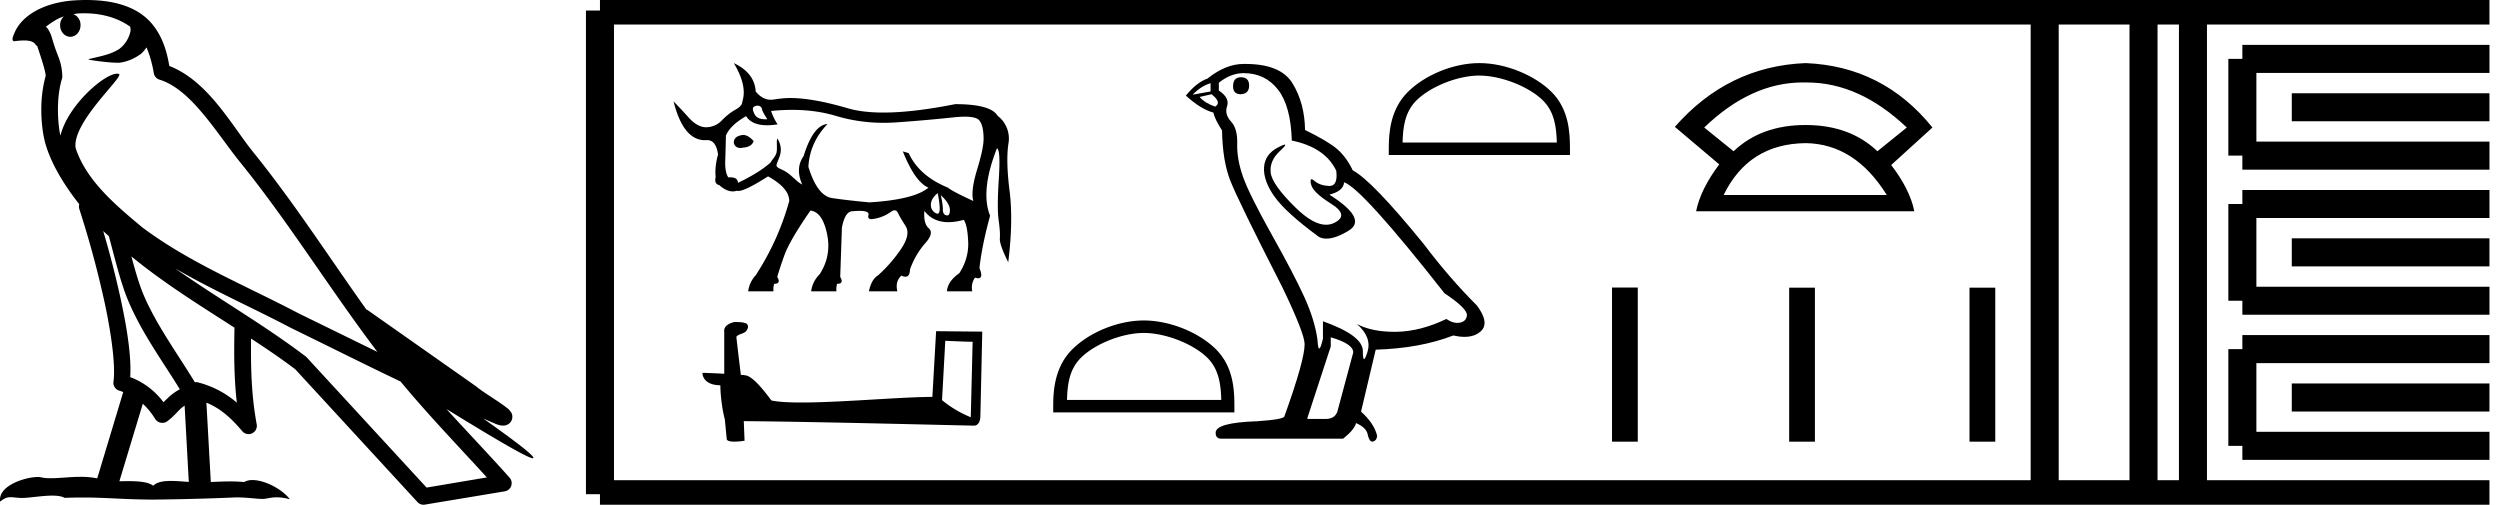 <svg xmlns="http://www.w3.org/2000/svg" width="89.156" height="18"><path d="M3.01.474c.693 0 1.247.2 1.634.479.006.053.02.107.009.16-.05.248-.195.477-.396.63-.316.207-.697.267-1.057.356-.09.01-.019.031.031.04.23.04.707.099.971.099l.052-.001c.278-.032.54-.148.766-.311.079-.067.147-.15.205-.236.147.346.227.713.26.917.018.11.096.2.202.233 1.139.349 2.038 1.91 2.88 2.949 1.729 2.137 3.199 4.526 4.892 6.76-.937-.456-1.87-.916-2.81-1.374-1.92-1.01-3.92-1.816-5.604-3.09l-.008-.008c-.97-.808-1.963-1.66-2.339-2.793-.148-.92 1.757-2.577 1.542-2.646a.207.207 0 0 0-.064-.01c-.458 0-1.753 1.128-2.019 2.202-.003-.014-.01-.03-.014-.045-.073-.356-.154-1.256.068-1.98a.29.29 0 0 0 .01-.103 1.968 1.968 0 0 0-.123-.634c-.063-.17-.139-.344-.26-.765-.031-.108-.142-.328-.208-.345.186-.138.375-.28.645-.375a.434.434 0 0 0-.132.314c0 .23.164.415.365.415.2 0 .364-.186.364-.415V.894a.411.411 0 0 0-.255-.39c.053-.007.096-.019.154-.022.081-.006.16-.008.238-.008zm.67 7.763c.065.065.135.124.202.187.214.78.412 1.64.692 2.305.483 1.145 1.216 2.141 1.84 3.154a1.814 1.814 0 0 0-.385.27 6.831 6.831 0 0 0-.199.193 2.61 2.61 0 0 0-1.186-.897c.045-.723-.108-1.712-.34-2.787a34.903 34.903 0 0 0-.624-2.425zm1.006.908c1.149.945 2.428 1.738 3.676 2.54-.018.91-.018 1.778.084 2.675a3.411 3.411 0 0 0-1.437-.736c-.02 0-.037.012-.057.012-.649-1.063-1.383-2.06-1.837-3.134-.156-.37-.293-.85-.429-1.357zm.407 5.254a2.5 2.5 0 0 1 .44.541.3.3 0 0 0 .257.14.29.29 0 0 0 .17-.053c.215-.156.347-.324.476-.446.047-.045.097-.08.148-.117l.149 2.722c-.213-.014-.435-.035-.637-.035-.264 0-.495.036-.633.172-.169-.134-.497-.164-.89-.164-.102 0-.207.002-.316.004l.836-2.764zM6.25 9.574c1.354.787 2.784 1.414 4.135 2.125a.244.244 0 0 0 .006.003c1.295.631 2.586 1.28 3.894 1.904.984 1.189 2.052 2.295 3.078 3.42l-2.15.362-4.267-4.635a.288.288 0 0 0-.037-.036c-1.499-1.137-3.152-2.082-4.66-3.143zM3.076 0c-.135 0-.273.005-.411.013C1.58.083.792.54.523 1.157c-.04.093-.146.314-.007.314a2.35 2.35 0 0 1 .341-.028c.418 0 .38.172.47.194.09.282.29.846.303 1.068-.244.86-.153 1.763-.064 2.198.15.732.63 1.584 1.261 2.38a.285.285 0 0 0 0 .166 35.3 35.3 0 0 1 .903 3.336c.251 1.168.393 2.277.317 2.823a.294.294 0 0 0 .221.328c.045.011.084.031.127.045l-.928 3.079a2.847 2.847 0 0 0-.593-.055c-.381 0-.756.05-1.064.05-.125 0-.24-.008-.34-.032a.546.546 0 0 0-.125-.012c-.436 0-1.428.306-1.34.879.15-.128.257-.159.375-.159.11 0 .23.027.405.027h.027c.254-.004.697-.083 1.053-.083.18 0 .338.02.438.08.236-.01.45-.013.649-.013.85 0 1.447.07 2.5.075a89.565 89.565 0 0 0 2.974-.079c.45.003.697.054.922.054h.04c.134-.004.265-.057.48-.057.123 0 .273.017.468.07-.25-.341-.877-.685-1.33-.685a.591.591 0 0 0-.302.071 5.081 5.081 0 0 0-.508-.022c-.22 0-.448.01-.678.02l-.157-2.83c.487.203.857.517 1.281 1.021a.295.295 0 0 0 .513-.246c-.192-1.039-.213-2.019-.202-3.06.54.354 1.072.713 1.576 1.094l4.36 4.738a.29.29 0 0 0 .263.09c.95-.159 1.9-.315 2.849-.474a.294.294 0 0 0 .23-.193.298.298 0 0 0-.06-.297c-.741-.83-1.508-1.631-2.25-2.445 1.269.78 2.875 1.755 3.08 1.755.022 0 .027-.013.012-.04-.094-.163-.9-.755-1.775-1.373.14.058.276.12.415.177l.017.01c.103.035.16.059.27.062a.286.286 0 0 0 .108-.016.317.317 0 0 0 .188-.152.32.32 0 0 0 .023-.238c-.017-.05-.038-.077-.054-.098-.061-.085-.103-.109-.162-.154a4.553 4.553 0 0 0-.205-.149c-.153-.105-.336-.223-.493-.328a4.992 4.992 0 0 1-.328-.233.307.307 0 0 0-.028-.025l-3.892-2.736c-.008-.006-.02-.001-.028-.006-1.333-1.869-2.588-3.825-4.046-5.627-.744-.92-1.598-2.528-2.985-3.064-.067-.396-.218-1.127-.755-1.649C4.827.26 4.168.056 3.427.011A5.728 5.728 0 0 0 3.076 0zM27.01 3.768a.22.22 0 0 1 .056.007c.06.017.097.057.11.122.012.065.075.183.189.354a1.044 1.044 0 0 1-.072.003c-.195 0-.324-.062-.386-.186-.07-.138-.075-.226-.018-.262a.222.222 0 0 1 .12-.038zm-.512 1.045c-.22.024-.33.118-.33.28.033.123.111.184.235.184a.509.509 0 0 0 .107-.013c.196-.016.318-.093.367-.232-.13-.146-.257-.22-.379-.22zm1.751-.895c.563 0 1.085.072 1.568.217.543.163 1.11.245 1.703.245.163 0 .328-.007.494-.019a56.64 56.64 0 0 0 1.94-.17c.174-.02.325-.03.453-.03.257 0 .423.039.5.115.113.114.17.341.17.683 0 .22-.077.584-.232 1.092-.155.509-.2.88-.134 1.117-.513-.236-.814-.395-.903-.476-.684-.277-1.151-.688-1.404-1.233l-.207-.06c.293.732.598 1.163.915 1.293-.341.285-1.045.46-2.11.525-.53-.05-.971-.1-1.325-.153-.354-.053-.636-.425-.848-1.116.033-.578.26-1.087.683-1.526-.341.025-.626.407-.854 1.147-.203.285-.22.623-.049 1.013-.22-.114-.378-.345-.634-.488-.138-.077-.316-.115-.278-.232.06-.184.124-.281.144-.444.031-.25-.101-.47-.122-.47h-.002c-.034.081.015.398-.035.528s-.103.159-.208.325c-.276.244-.663.484-1.159.72 0-.132-.092-.198-.277-.198l-.065.003c-.08-.122-.117-.311-.11-.568.009-.256.017-.563.025-.921.098-.244.338-.476.72-.696.136.217.385.325.748.325.114 0 .239-.01.375-.032a1.995 1.995 0 0 1-.232-.476 7.2 7.2 0 0 1 .75-.04zm5.193 2.97c.095.49.093.734-.006.734a.09.09 0 0 1-.037-.009.318.318 0 0 1-.201-.311c0-.146.081-.285.244-.415zm.11.072c.211.196.319.368.323.519.004.136-.03.204-.098.204l-.024-.003c-.086-.016-.128-.085-.128-.207 0-.122-.025-.293-.073-.513zm-7.383-4.71c.325.545.427 1 .305 1.367 0 .105-.082.203-.244.293-.163.09-.324.215-.482.378a.774.774 0 0 1-.566.25c-.208 0-.418-.118-.63-.354a15.49 15.49 0 0 0-.531-.567c.232.921.605 1.382 1.117 1.382a.894.894 0 0 0 .079-.003c.211 0 .342.17.39.512-.081.293-.11.562-.085.806-.04.162.004.26.134.292.165.147.323.22.474.22.05 0 .1-.008.149-.024a.15.15 0 0 0 .052.008c.163 0 .516-.174 1.058-.52.504.276.757.569.757.878a9.396 9.396 0 0 1-1.172 2.611h.012a1.043 1.043 0 0 0-.305.61h.903a.687.687 0 0 1 .025-.268c.17 0 .207-.081.11-.244.04-.155.124-.409.25-.763.126-.354.437-.889.933-1.605.285.033.482.31.592.83.11.521.022 1-.262 1.44a1.043 1.043 0 0 0-.305.61h.903a.687.687 0 0 1 .024-.268c.17 0 .207-.081.11-.244l.06-1.757c.074-.39.2-.586.38-.586.096-.01.18-.014.252-.014.238 0 .343.051.315.154-.026.094.011.142.112.142a1.435 1.435 0 0 0 .675-.251c.056-.044.105-.065.146-.065.049 0 .088.03.116.089.053.11.144.266.275.47.13.203.07.484-.177.842a5.079 5.079 0 0 1-.8.915c-.162.097-.272.289-.33.573h1.014c-.057-.236-.008-.423.146-.56a.335.335 0 0 0 .145.04c.1 0 .154-.086.16-.26a2.86 2.86 0 0 1 .537-.928c.22-.244.265-.423.134-.537-.13-.114-.183-.321-.158-.622.206.267.491.401.854.401.167 0 .35-.028.55-.084.089.13.142.393.158.787.016.395-.09.767-.317 1.117-.277.195-.424.41-.44.646h.903a.601.601 0 0 1 .098-.488.383.383 0 0 0 .113.022c.129 0 .144-.121.045-.363.057-.53.184-1.152.379-1.867-.236-.586-.155-1.388.244-2.404.09.032.112.396.067 1.092-.045.695-.047 1.185-.006 1.47.04.285.055.5.043.647-.013.146.087.431.299.854.122-.984.138-1.832.048-2.544-.09-.712-.103-1.271-.042-1.678a1.02 1.02 0 0 0-.385-1c-.162-.277-.667-.416-1.513-.416-1.006.2-1.86.3-2.561.3-.501 0-.925-.052-1.27-.153-.83-.244-1.518-.366-2.063-.366-.155 0-.35.018-.586.055a.63.63 0 0 1-.096.007c-.198 0-.377-.098-.538-.294-.025-.44-.285-.777-.781-1.013zm7.542 9.904c.515.022.798.034.92.034h.055l-.066 2.692a3.95 3.95 0 0 1-1.025-.61l.116-2.116zm-7.513-.67c-.171.033-.398.138-.37.343v1.502a28.714 28.714 0 0 0-.776-.033c0 .188.155.443.637.443.005.426.083.947.16 1.213l.067.698c0 .078.133.1.277.1.172 0 .36-.033.36-.033l-.028-.698c2.737.022 7.956.16 8.217.16.133 0 .221-.144.221-.343l.067-3.009-1.646-.016-.133 2.343c-1.19.006-3.252.2-4.654.2-.443 0-.825-.017-1.085-.072-.056-.061-.571-.81-.898-.892a1.437 1.437 0 0 0-.194-.022c-.055-.455-.11-.909-.16-1.358.1-.127.326-.094.387-.266.061-.083.022-.221-.094-.227-.066-.028-.25-.033-.327-.033zm14.592.39c.796 0 1.79.408 2.272.89.42.42.476.98.491 1.498h-5.501c.015-.519.07-1.077.492-1.498.48-.482 1.452-.89 2.247-.89zm0-.445c-.942 0-1.956.436-2.55 1.03-.61.61-.68 1.413-.68 2.014v.234h6.461v-.234c0-.601-.045-1.404-.655-2.014-.595-.594-1.632-1.03-2.575-1.03z"/><path d="M44.252 2.755q-.278 0-.278.327 0 .278.278.278.295-.016.295-.31 0-.295-.295-.295zm-1.08.213v.294l-.637.115q.294-.311.638-.41zm.034.392q.376.295.13.442-.376-.131-.556-.344l.426-.098zm1.145-.752q.768 0 1.226.589.458.588.491 1.815 1.194.246 1.587 1.08.063.54-.244.54h-.018q-.327-.017-.515-.18-.069-.06-.104-.06-.06 0-.019.182.065.287.72.695.654.41.106.68-.136.066-.29.066-.465 0-1.092-.615-.834-.818-.883-1.243-.05-.425.343-.785.233-.214.16-.214-.05 0-.242.1-.474.245-.499.72-.024.474.377 1.038.4.564 1.578 1.431.12.063.273.063.323 0 .79-.284.687-.417-.687-1.284.507-.13.524-.441.638.212 3.582 3.958.785.523.801.769-.016.229-.245.278-.05.01-.1.01-.185 0-.39-.141-.917.442-1.776.458h-.09q-.798 0-1.324-.278.54.474.376.998-.08.253-.12.253-.044 0-.044-.286 0-.556-1.423-1.063v.621q-.084.352-.133.352-.047 0-.063-.319-.098-.703-.466-1.513-.368-.81-1.17-2.24-.801-1.432-1.022-2.062-.22-.63-.204-1.17.016-.539-.221-.793-.237-.253-.14-.548.099-.294-.294-.556v-.278q.426-.343.884-.343zm3.107 9.421q.802.23.802.54l-.54 2.012q-.065.36-.442.36h-.654v-.033l.834-2.552v-.327zM44.41 2.28h-.06q-.637 0-1.292.524-.376.13-.768.605.54.491.981.605.049.23.31.638.017 1.08.295 1.791.278.712 1.865 3.82.785 1.635.785 2.012 0 .572-.72 2.568 0 .114-.981.18-1.472.049-1.472.408 0 .213.196.213h4.35q.41-.327.459-.556.392.164.425.442.055.22.157.22.019 0 .04-.008.13-.049.13-.212-.114-.442-.572-.85l.523-2.21q1.587-.048 2.765-.506.218.049.4.049.363 0 .58-.196.328-.295-.13-.916-.998-.998-1.897-2.192-1.849-2.274-2.536-2.634-.229-.474-.548-.752-.318-.278-1.153-.687-.016-.965-.45-1.668-.423-.688-1.682-.688zm8.348.415c.794 0 1.789.408 2.27.89.421.42.476.979.492 1.497h-5.501c.015-.518.07-1.077.491-1.498.482-.481 1.453-.89 2.248-.89zm0-.445c-.943 0-1.957.436-2.552 1.03-.61.61-.679 1.412-.679 2.013v.234h6.461v-.234c0-.6-.046-1.403-.655-2.013-.595-.594-1.633-1.03-2.575-1.03zm11.532.69l.099.001h.051q1.867 0 3.561 1.606l-1.048.847q-.981-.936-2.564-.936-1.583 0-2.565.936l-1.048-.847Q62.448 2.94 64.29 2.94zm.099 2.164q1.761.023 2.899 1.851h-5.82q.892-1.828 2.92-1.85zm0-2.854q-2.765.111-4.66 2.274l1.583 1.338q-.67.892-.825 1.673h7.782q-.156-.78-.825-1.65l1.471-1.338Q67.154 2.36 64.39 2.25zm-6.901 8.003v5.497h.919v-5.497zm6.318.007v5.49h.918v-5.49zm6.431 0v5.49h.919v-5.49z"/><path d="M21.396.375v17.25m0-17.25h2.625m-2.625 17.25h2.625m0-17.25h47.135m-47.135 17.25h47.135m0-17.25H88.78m-17.624 17.25H88.78M72.918.375v17.25M76.443.375v17.25M78.206.375v17.25M79.968 2.1h8.813m-8.813 3.45h8.813M79.968 2.1v3.45m1.762-1.725h7.05m-8.812 3.45h8.813m-8.813 3.45h8.813m-8.813-3.45v3.45M81.73 9h7.05m-8.812 3.45h8.813m-8.813 3.45h8.813m-8.813-3.45v3.45m1.762-1.725h7.05" fill="none" stroke="#000"/></svg>